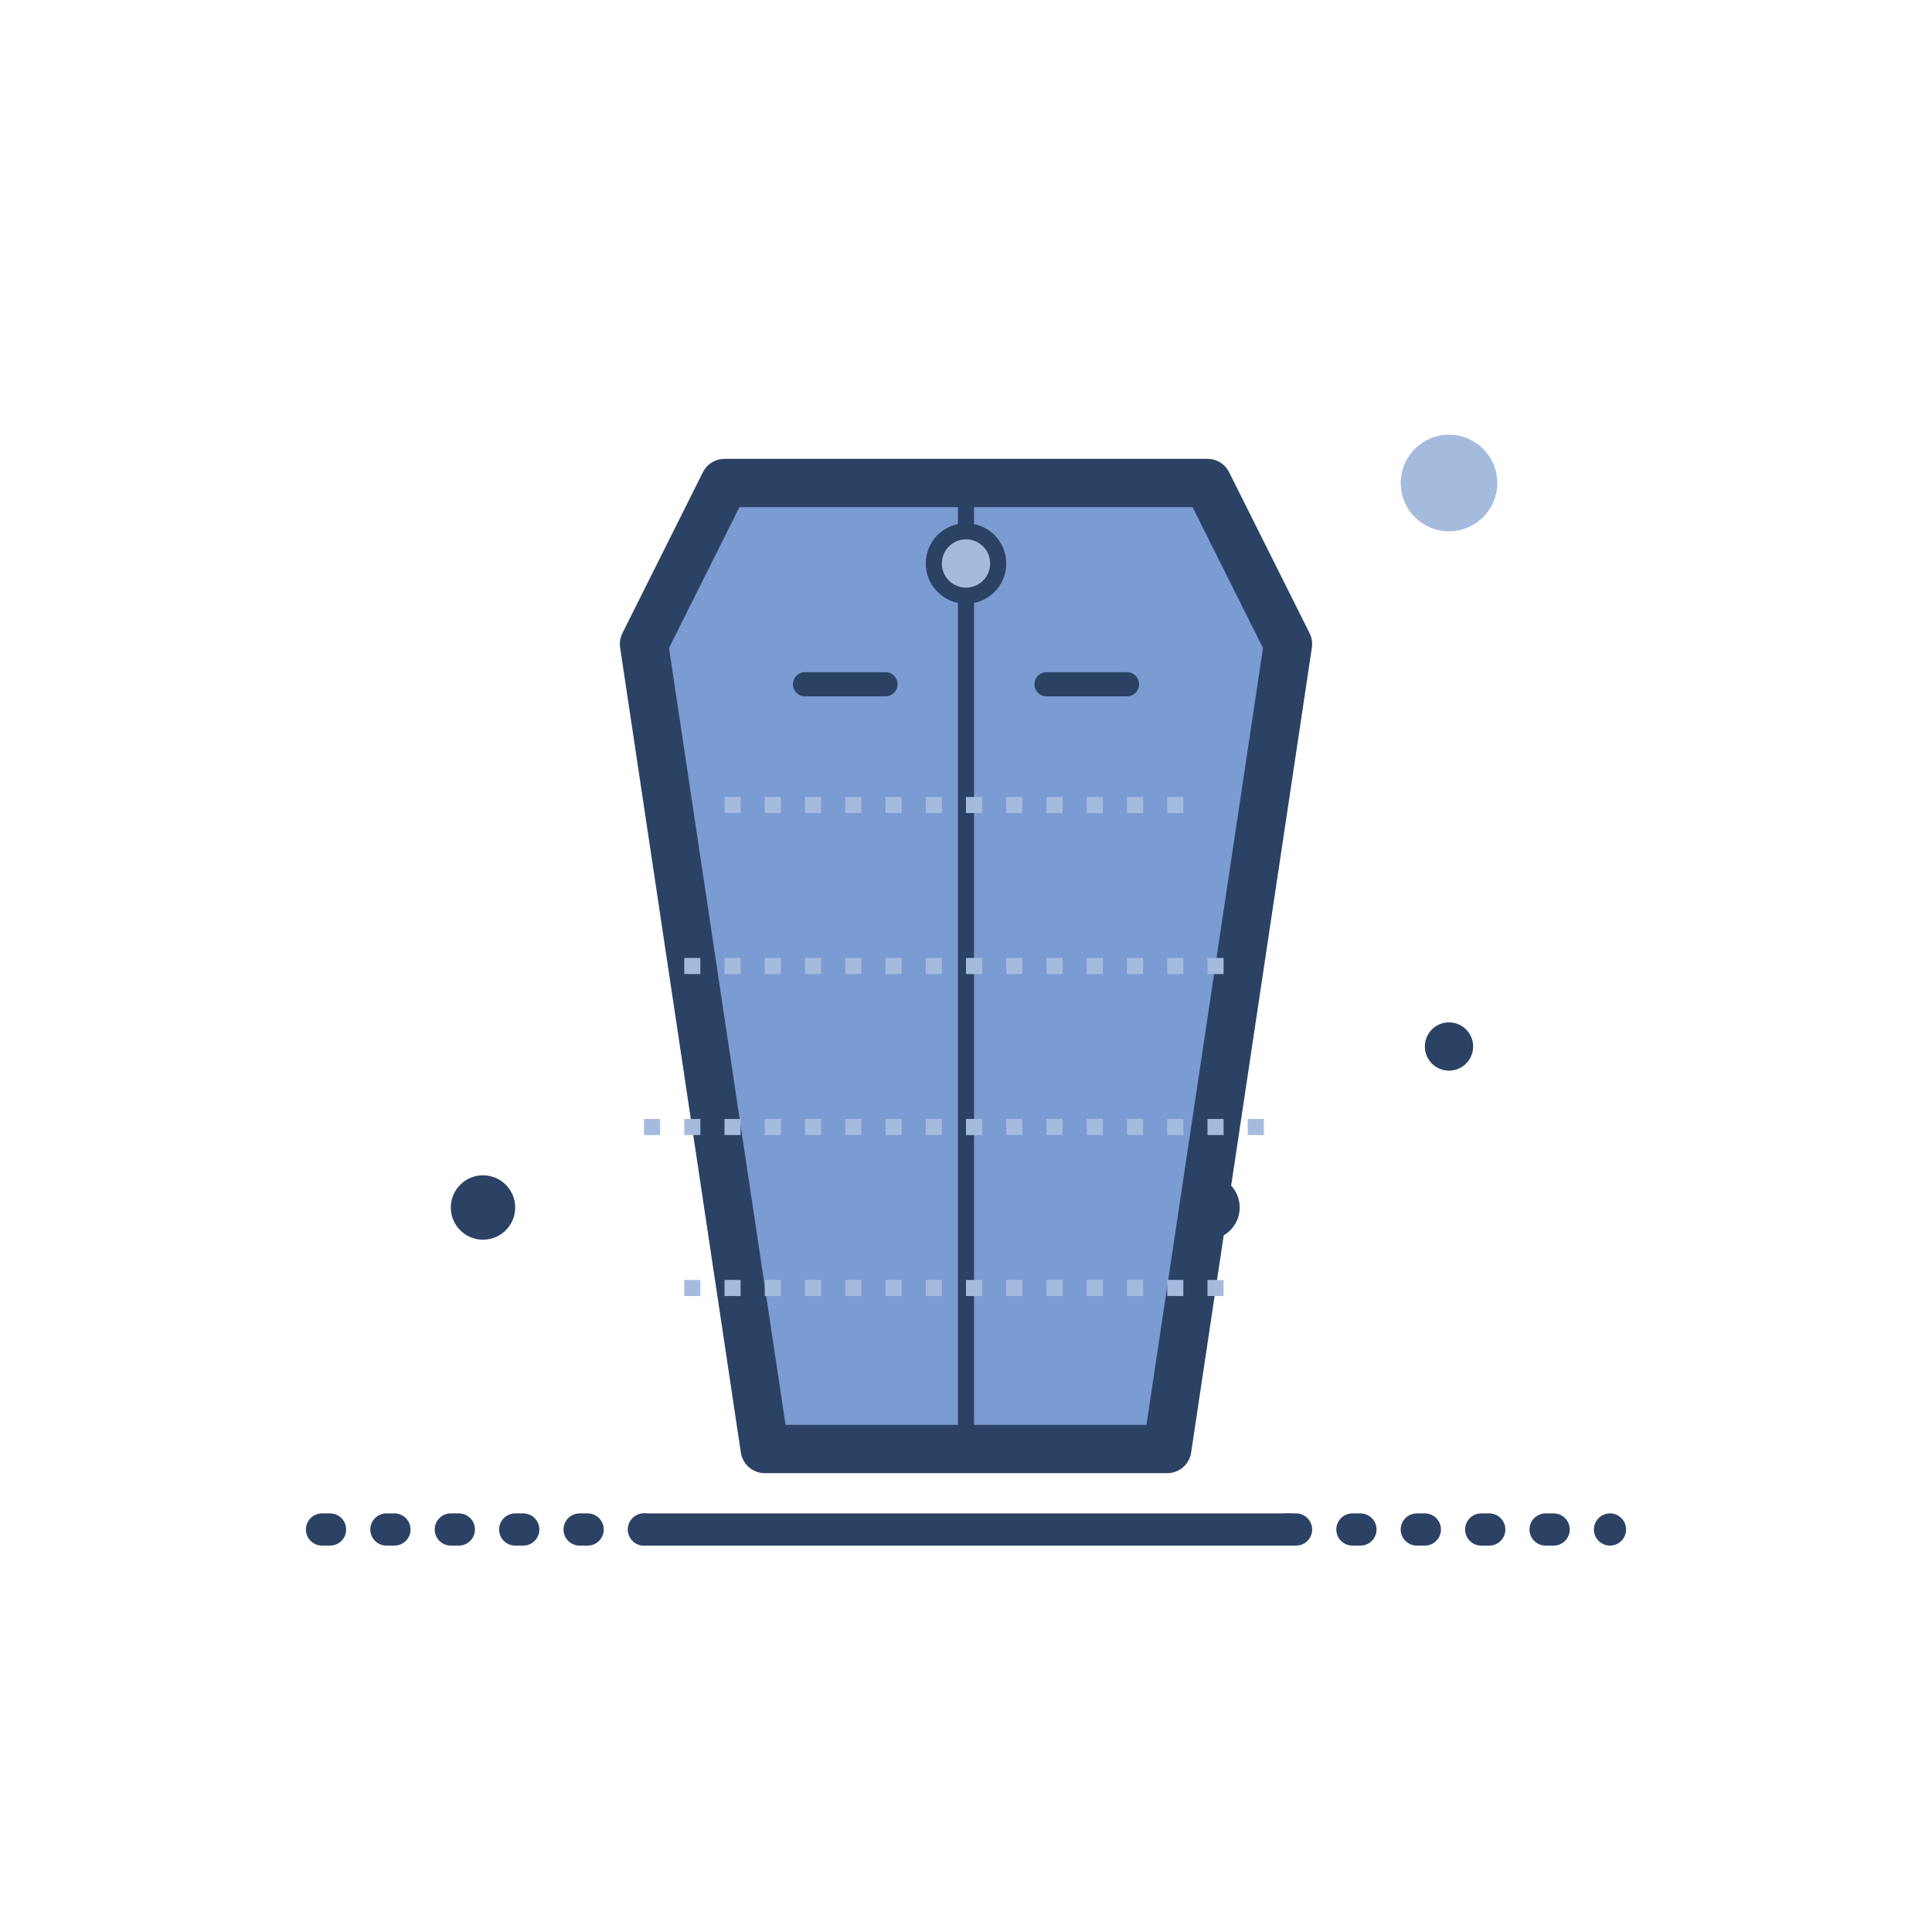 <svg xmlns="http://www.w3.org/2000/svg" viewBox="0 0 240 240">
  <!-- Nền trong suốt -->
  <rect width="240" height="240" fill="none"/>
  
  <!-- Đường kẻ dưới -->
  <path d="M40,190 L80,190" stroke="#2c4264" stroke-width="4" stroke-linecap="round" stroke-dasharray="1,7"/>
  <path d="M160,190 L200,190" stroke="#2c4264" stroke-width="4" stroke-linecap="round" stroke-dasharray="1,7"/>
  <line x1="80" y1="190" x2="160" y2="190" stroke="#2c4264" stroke-width="4" stroke-linecap="round"/>
  
  <!-- Điểm trang trí -->
  <circle cx="180" cy="60" r="6" fill="#a5bbde" stroke="none"/>
  <circle cx="150" cy="150" r="4" fill="#2c4264" stroke="none"/>
  <circle cx="60" cy="150" r="4" fill="#2c4264" stroke="none"/>
  <circle cx="180" cy="130" r="3" fill="#2c4264" stroke="none"/>
  
  <!-- Quần jeans -->
  <path d="M90,60 L150,60 L160,80 L145,180 L120,180 L95,180 L80,80 Z" fill="#7b9bd3" stroke="#2c4264" stroke-width="6" stroke-linejoin="round" stroke-linecap="round"/>
  
  <!-- Đường may giữa -->
  <path d="M120,60 L120,180" stroke="#2c4264" stroke-width="2"/>
  
  <!-- Túi quần -->
  <path d="M100,85 L110,85" stroke="#2c4264" stroke-width="3" stroke-linecap="round"/>
  <path d="M130,85 L140,85" stroke="#2c4264" stroke-width="3" stroke-linecap="round"/>
  
  <!-- Đường khâu ngang -->
  <path d="M90,100 L150,100" stroke="#a5bbde" stroke-width="2" stroke-dasharray="2,3"/>
  <path d="M85,120 L155,120" stroke="#a5bbde" stroke-width="2" stroke-dasharray="2,3"/>
  <path d="M80,140 L160,140" stroke="#a5bbde" stroke-width="2" stroke-dasharray="2,3"/>
  <path d="M85,160 L155,160" stroke="#a5bbde" stroke-width="2" stroke-dasharray="2,3"/>
  
  <!-- Nút khóa -->
  <circle cx="120" cy="70" r="4" fill="#a5bbde" stroke="#2c4264" stroke-width="2"/>
</svg>